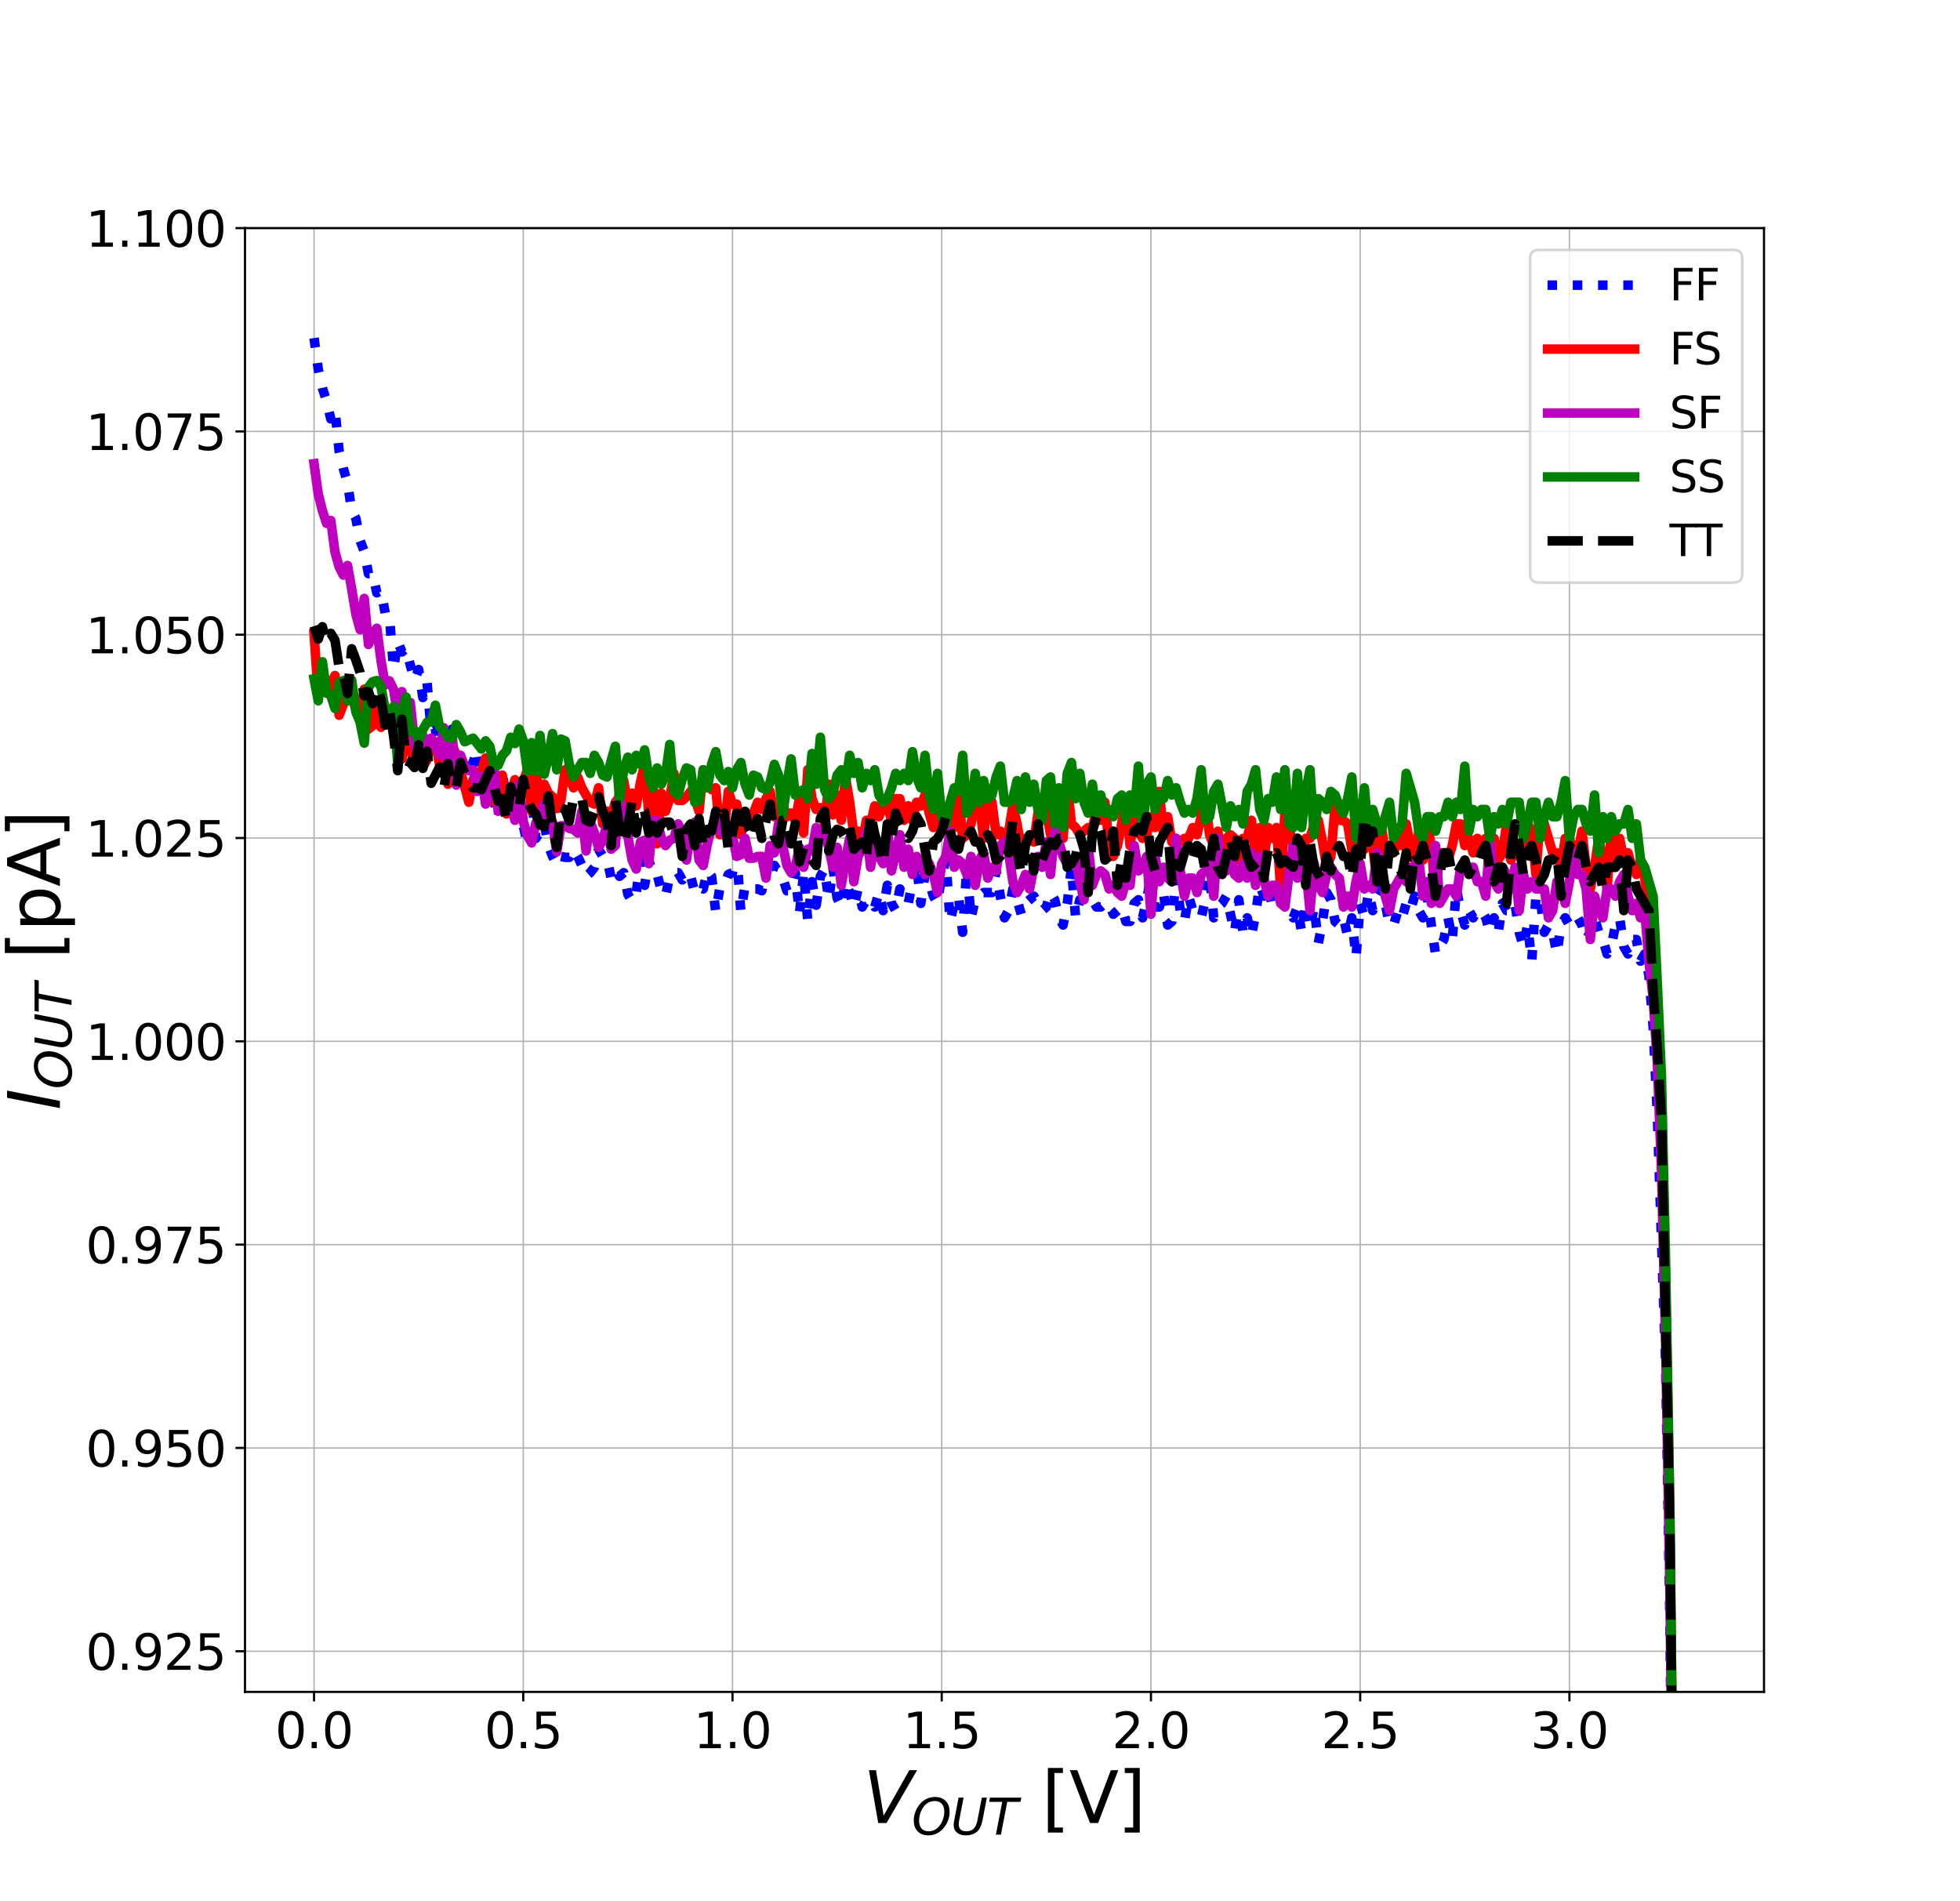 <?xml version="1.0" encoding="utf-8" standalone="no"?>
<!DOCTYPE svg PUBLIC "-//W3C//DTD SVG 1.1//EN"
  "http://www.w3.org/Graphics/SVG/1.1/DTD/svg11.dtd">
<svg xmlns:xlink="http://www.w3.org/1999/xlink" width="720pt" height="698.4pt" viewBox="0 0 720 698.4" xmlns="http://www.w3.org/2000/svg" version="1.1">
 <defs>
  <style type="text/css">*{stroke-linejoin: round; stroke-linecap: butt}</style>
 </defs>
 <g id="figure_1">
  <g id="patch_1">
   <path d="M 0 698.4 
L 720 698.4 
L 720 0 
L 0 0 
z
" style="fill: #ffffff"/>
  </g>
  <g id="axes_1">
   <g id="patch_2">
    <path d="M 90 621.576 
L 648 621.576 
L 648 83.808 
L 90 83.808 
z
" style="fill: #ffffff"/>
   </g>
   <g id="matplotlib.axis_1">
    <g id="xtick_1">
     <g id="line2d_1">
      <path d="M 115.364 621.576 
L 115.364 83.808 
" clip-path="url(#p1715a70abb)" style="fill: none; stroke: #b0b0b0; stroke-width: 0.5; stroke-linecap: square"/>
     </g>
     <g id="line2d_2">
      <defs>
       <path id="m3b860d9cff" d="M 0 0 
L 0 3.5 
" style="stroke: #000000; stroke-width: 0.8"/>
      </defs>
      <g>
       <use xlink:href="#m3b860d9cff" x="115.364" y="621.576" style="stroke: #000000; stroke-width: 0.8"/>
      </g>
     </g>
     <g id="text_1">
      <!-- 0.0 -->
      <g transform="translate(101.051 642.253) scale(0.18 -0.18)">
       <defs>
        <path id="DejaVuSans-30" d="M 2034 4250 
Q 1547 4250 1301 3770 
Q 1056 3291 1056 2328 
Q 1056 1369 1301 889 
Q 1547 409 2034 409 
Q 2525 409 2770 889 
Q 3016 1369 3016 2328 
Q 3016 3291 2770 3770 
Q 2525 4250 2034 4250 
z
M 2034 4750 
Q 2819 4750 3233 4129 
Q 3647 3509 3647 2328 
Q 3647 1150 3233 529 
Q 2819 -91 2034 -91 
Q 1250 -91 836 529 
Q 422 1150 422 2328 
Q 422 3509 836 4129 
Q 1250 4750 2034 4750 
z
" transform="scale(0.016)"/>
        <path id="DejaVuSans-2e" d="M 684 794 
L 1344 794 
L 1344 0 
L 684 0 
L 684 794 
z
" transform="scale(0.016)"/>
       </defs>
       <use xlink:href="#DejaVuSans-30"/>
       <use xlink:href="#DejaVuSans-2e" x="63.623"/>
       <use xlink:href="#DejaVuSans-30" x="95.41"/>
      </g>
     </g>
    </g>
    <g id="xtick_2">
     <g id="line2d_3">
      <path d="M 192.223 621.576 
L 192.223 83.808 
" clip-path="url(#p1715a70abb)" style="fill: none; stroke: #b0b0b0; stroke-width: 0.5; stroke-linecap: square"/>
     </g>
     <g id="line2d_4">
      <g>
       <use xlink:href="#m3b860d9cff" x="192.223" y="621.576" style="stroke: #000000; stroke-width: 0.8"/>
      </g>
     </g>
     <g id="text_2">
      <!-- 0.5 -->
      <g transform="translate(177.91 642.253) scale(0.18 -0.18)">
       <defs>
        <path id="DejaVuSans-35" d="M 691 4666 
L 3169 4666 
L 3169 4134 
L 1269 4134 
L 1269 2991 
Q 1406 3038 1543 3061 
Q 1681 3084 1819 3084 
Q 2600 3084 3056 2656 
Q 3513 2228 3513 1497 
Q 3513 744 3044 326 
Q 2575 -91 1722 -91 
Q 1428 -91 1123 -41 
Q 819 9 494 109 
L 494 744 
Q 775 591 1075 516 
Q 1375 441 1709 441 
Q 2250 441 2565 725 
Q 2881 1009 2881 1497 
Q 2881 1984 2565 2268 
Q 2250 2553 1709 2553 
Q 1456 2553 1204 2497 
Q 953 2441 691 2322 
L 691 4666 
z
" transform="scale(0.016)"/>
       </defs>
       <use xlink:href="#DejaVuSans-30"/>
       <use xlink:href="#DejaVuSans-2e" x="63.623"/>
       <use xlink:href="#DejaVuSans-35" x="95.41"/>
      </g>
     </g>
    </g>
    <g id="xtick_3">
     <g id="line2d_5">
      <path d="M 269.083 621.576 
L 269.083 83.808 
" clip-path="url(#p1715a70abb)" style="fill: none; stroke: #b0b0b0; stroke-width: 0.5; stroke-linecap: square"/>
     </g>
     <g id="line2d_6">
      <g>
       <use xlink:href="#m3b860d9cff" x="269.083" y="621.576" style="stroke: #000000; stroke-width: 0.8"/>
      </g>
     </g>
     <g id="text_3">
      <!-- 1.0 -->
      <g transform="translate(254.77 642.253) scale(0.18 -0.18)">
       <defs>
        <path id="DejaVuSans-31" d="M 794 531 
L 1825 531 
L 1825 4091 
L 703 3866 
L 703 4441 
L 1819 4666 
L 2450 4666 
L 2450 531 
L 3481 531 
L 3481 0 
L 794 0 
L 794 531 
z
" transform="scale(0.016)"/>
       </defs>
       <use xlink:href="#DejaVuSans-31"/>
       <use xlink:href="#DejaVuSans-2e" x="63.623"/>
       <use xlink:href="#DejaVuSans-30" x="95.41"/>
      </g>
     </g>
    </g>
    <g id="xtick_4">
     <g id="line2d_7">
      <path d="M 345.942 621.576 
L 345.942 83.808 
" clip-path="url(#p1715a70abb)" style="fill: none; stroke: #b0b0b0; stroke-width: 0.5; stroke-linecap: square"/>
     </g>
     <g id="line2d_8">
      <g>
       <use xlink:href="#m3b860d9cff" x="345.942" y="621.576" style="stroke: #000000; stroke-width: 0.8"/>
      </g>
     </g>
     <g id="text_4">
      <!-- 1.5 -->
      <g transform="translate(331.629 642.253) scale(0.18 -0.18)">
       <use xlink:href="#DejaVuSans-31"/>
       <use xlink:href="#DejaVuSans-2e" x="63.623"/>
       <use xlink:href="#DejaVuSans-35" x="95.41"/>
      </g>
     </g>
    </g>
    <g id="xtick_5">
     <g id="line2d_9">
      <path d="M 422.802 621.576 
L 422.802 83.808 
" clip-path="url(#p1715a70abb)" style="fill: none; stroke: #b0b0b0; stroke-width: 0.5; stroke-linecap: square"/>
     </g>
     <g id="line2d_10">
      <g>
       <use xlink:href="#m3b860d9cff" x="422.802" y="621.576" style="stroke: #000000; stroke-width: 0.8"/>
      </g>
     </g>
     <g id="text_5">
      <!-- 2.0 -->
      <g transform="translate(408.489 642.253) scale(0.18 -0.18)">
       <defs>
        <path id="DejaVuSans-32" d="M 1228 531 
L 3431 531 
L 3431 0 
L 469 0 
L 469 531 
Q 828 903 1448 1529 
Q 2069 2156 2228 2338 
Q 2531 2678 2651 2914 
Q 2772 3150 2772 3378 
Q 2772 3750 2511 3984 
Q 2250 4219 1831 4219 
Q 1534 4219 1204 4116 
Q 875 4013 500 3803 
L 500 4441 
Q 881 4594 1212 4672 
Q 1544 4750 1819 4750 
Q 2544 4750 2975 4387 
Q 3406 4025 3406 3419 
Q 3406 3131 3298 2873 
Q 3191 2616 2906 2266 
Q 2828 2175 2409 1742 
Q 1991 1309 1228 531 
z
" transform="scale(0.016)"/>
       </defs>
       <use xlink:href="#DejaVuSans-32"/>
       <use xlink:href="#DejaVuSans-2e" x="63.623"/>
       <use xlink:href="#DejaVuSans-30" x="95.41"/>
      </g>
     </g>
    </g>
    <g id="xtick_6">
     <g id="line2d_11">
      <path d="M 499.661 621.576 
L 499.661 83.808 
" clip-path="url(#p1715a70abb)" style="fill: none; stroke: #b0b0b0; stroke-width: 0.5; stroke-linecap: square"/>
     </g>
     <g id="line2d_12">
      <g>
       <use xlink:href="#m3b860d9cff" x="499.661" y="621.576" style="stroke: #000000; stroke-width: 0.8"/>
      </g>
     </g>
     <g id="text_6">
      <!-- 2.5 -->
      <g transform="translate(485.348 642.253) scale(0.18 -0.18)">
       <use xlink:href="#DejaVuSans-32"/>
       <use xlink:href="#DejaVuSans-2e" x="63.623"/>
       <use xlink:href="#DejaVuSans-35" x="95.41"/>
      </g>
     </g>
    </g>
    <g id="xtick_7">
     <g id="line2d_13">
      <path d="M 576.521 621.576 
L 576.521 83.808 
" clip-path="url(#p1715a70abb)" style="fill: none; stroke: #b0b0b0; stroke-width: 0.5; stroke-linecap: square"/>
     </g>
     <g id="line2d_14">
      <g>
       <use xlink:href="#m3b860d9cff" x="576.521" y="621.576" style="stroke: #000000; stroke-width: 0.8"/>
      </g>
     </g>
     <g id="text_7">
      <!-- 3.0 -->
      <g transform="translate(562.208 642.253) scale(0.18 -0.18)">
       <defs>
        <path id="DejaVuSans-33" d="M 2597 2516 
Q 3050 2419 3304 2112 
Q 3559 1806 3559 1356 
Q 3559 666 3084 287 
Q 2609 -91 1734 -91 
Q 1441 -91 1130 -33 
Q 819 25 488 141 
L 488 750 
Q 750 597 1062 519 
Q 1375 441 1716 441 
Q 2309 441 2620 675 
Q 2931 909 2931 1356 
Q 2931 1769 2642 2001 
Q 2353 2234 1838 2234 
L 1294 2234 
L 1294 2753 
L 1863 2753 
Q 2328 2753 2575 2939 
Q 2822 3125 2822 3475 
Q 2822 3834 2567 4026 
Q 2313 4219 1838 4219 
Q 1578 4219 1281 4162 
Q 984 4106 628 3988 
L 628 4550 
Q 988 4650 1302 4700 
Q 1616 4750 1894 4750 
Q 2613 4750 3031 4423 
Q 3450 4097 3450 3541 
Q 3450 3153 3228 2886 
Q 3006 2619 2597 2516 
z
" transform="scale(0.016)"/>
       </defs>
       <use xlink:href="#DejaVuSans-33"/>
       <use xlink:href="#DejaVuSans-2e" x="63.623"/>
       <use xlink:href="#DejaVuSans-30" x="95.41"/>
      </g>
     </g>
    </g>
    <g id="text_8">
     <!-- $V_{OUT}$ [V] -->
     <g transform="translate(317.13 669.753) scale(0.26 -0.26)">
      <defs>
       <path id="DejaVuSans-Oblique-56" d="M 1319 0 
L 500 4666 
L 1119 4666 
L 1797 653 
L 4063 4666 
L 4750 4666 
L 2053 0 
L 1319 0 
z
" transform="scale(0.016)"/>
       <path id="DejaVuSans-Oblique-4f" d="M 2919 4238 
Q 2400 4238 2003 3986 
Q 1606 3734 1313 3219 
Q 1125 2891 1026 2522 
Q 928 2153 928 1778 
Q 928 1128 1239 775 
Q 1550 422 2119 422 
Q 2631 422 3032 676 
Q 3434 931 3719 1434 
Q 3909 1772 4009 2142 
Q 4109 2513 4109 2881 
Q 4109 3528 3796 3883 
Q 3484 4238 2919 4238 
z
M 2100 -91 
Q 1241 -91 748 418 
Q 256 928 256 1813 
Q 256 2319 448 2847 
Q 641 3375 978 3788 
Q 1375 4272 1862 4511 
Q 2350 4750 2938 4750 
Q 3794 4750 4287 4245 
Q 4781 3741 4781 2869 
Q 4781 2331 4593 1812 
Q 4406 1294 4056 872 
Q 3656 384 3173 146 
Q 2691 -91 2100 -91 
z
" transform="scale(0.016)"/>
       <path id="DejaVuSans-Oblique-55" d="M 991 4666 
L 1625 4666 
L 1075 1831 
Q 1041 1641 1027 1517 
Q 1013 1394 1013 1300 
Q 1013 869 1253 645 
Q 1494 422 1959 422 
Q 2563 422 2898 753 
Q 3234 1084 3378 1831 
L 3928 4666 
L 4563 4666 
L 4000 1753 
Q 3816 809 3300 359 
Q 2784 -91 1888 -91 
Q 1188 -91 780 261 
Q 372 613 372 1216 
Q 372 1325 387 1461 
Q 403 1597 434 1753 
L 991 4666 
z
" transform="scale(0.016)"/>
       <path id="DejaVuSans-Oblique-54" d="M 378 4666 
L 4325 4666 
L 4225 4134 
L 2559 4134 
L 1759 0 
L 1125 0 
L 1925 4134 
L 275 4134 
L 378 4666 
z
" transform="scale(0.016)"/>
       <path id="DejaVuSans-20" transform="scale(0.016)"/>
       <path id="DejaVuSans-5b" d="M 550 4863 
L 1875 4863 
L 1875 4416 
L 1125 4416 
L 1125 -397 
L 1875 -397 
L 1875 -844 
L 550 -844 
L 550 4863 
z
" transform="scale(0.016)"/>
       <path id="DejaVuSans-56" d="M 1831 0 
L 50 4666 
L 709 4666 
L 2188 738 
L 3669 4666 
L 4325 4666 
L 2547 0 
L 1831 0 
z
" transform="scale(0.016)"/>
       <path id="DejaVuSans-5d" d="M 1947 4863 
L 1947 -844 
L 622 -844 
L 622 -397 
L 1369 -397 
L 1369 4416 
L 622 4416 
L 622 4863 
L 1947 4863 
z
" transform="scale(0.016)"/>
      </defs>
      <use xlink:href="#DejaVuSans-Oblique-56" transform="translate(0 0.016)"/>
      <use xlink:href="#DejaVuSans-Oblique-4f" transform="translate(68.408 -16.391) scale(0.7)"/>
      <use xlink:href="#DejaVuSans-Oblique-55" transform="translate(123.506 -16.391) scale(0.7)"/>
      <use xlink:href="#DejaVuSans-Oblique-54" transform="translate(174.741 -16.391) scale(0.7)"/>
      <use xlink:href="#DejaVuSans-20" transform="translate(220.234 0.016)"/>
      <use xlink:href="#DejaVuSans-5b" transform="translate(252.021 0.016)"/>
      <use xlink:href="#DejaVuSans-56" transform="translate(291.035 0.016)"/>
      <use xlink:href="#DejaVuSans-5d" transform="translate(359.443 0.016)"/>
     </g>
    </g>
   </g>
   <g id="matplotlib.axis_2">
    <g id="ytick_1">
     <g id="line2d_15">
      <path d="M 90 606.638 
L 648 606.638 
" clip-path="url(#p1715a70abb)" style="fill: none; stroke: #b0b0b0; stroke-width: 0.5; stroke-linecap: square"/>
     </g>
     <g id="line2d_16">
      <defs>
       <path id="mc8d0a87988" d="M 0 0 
L -3.5 0 
" style="stroke: #000000; stroke-width: 0.8"/>
      </defs>
      <g>
       <use xlink:href="#mc8d0a87988" x="90" y="606.638" style="stroke: #000000; stroke-width: 0.8"/>
      </g>
     </g>
     <g id="text_9">
      <!-- 0.925 -->
      <g transform="translate(31.469 613.477) scale(0.18 -0.18)">
       <defs>
        <path id="DejaVuSans-39" d="M 703 97 
L 703 672 
Q 941 559 1184 500 
Q 1428 441 1663 441 
Q 2288 441 2617 861 
Q 2947 1281 2994 2138 
Q 2813 1869 2534 1725 
Q 2256 1581 1919 1581 
Q 1219 1581 811 2004 
Q 403 2428 403 3163 
Q 403 3881 828 4315 
Q 1253 4750 1959 4750 
Q 2769 4750 3195 4129 
Q 3622 3509 3622 2328 
Q 3622 1225 3098 567 
Q 2575 -91 1691 -91 
Q 1453 -91 1209 -44 
Q 966 3 703 97 
z
M 1959 2075 
Q 2384 2075 2632 2365 
Q 2881 2656 2881 3163 
Q 2881 3666 2632 3958 
Q 2384 4250 1959 4250 
Q 1534 4250 1286 3958 
Q 1038 3666 1038 3163 
Q 1038 2656 1286 2365 
Q 1534 2075 1959 2075 
z
" transform="scale(0.016)"/>
       </defs>
       <use xlink:href="#DejaVuSans-30"/>
       <use xlink:href="#DejaVuSans-2e" x="63.623"/>
       <use xlink:href="#DejaVuSans-39" x="95.41"/>
       <use xlink:href="#DejaVuSans-32" x="159.033"/>
       <use xlink:href="#DejaVuSans-35" x="222.656"/>
      </g>
     </g>
    </g>
    <g id="ytick_2">
     <g id="line2d_17">
      <path d="M 90 531.948 
L 648 531.948 
" clip-path="url(#p1715a70abb)" style="fill: none; stroke: #b0b0b0; stroke-width: 0.5; stroke-linecap: square"/>
     </g>
     <g id="line2d_18">
      <g>
       <use xlink:href="#mc8d0a87988" x="90" y="531.948" style="stroke: #000000; stroke-width: 0.8"/>
      </g>
     </g>
     <g id="text_10">
      <!-- 0.950 -->
      <g transform="translate(31.469 538.787) scale(0.18 -0.18)">
       <use xlink:href="#DejaVuSans-30"/>
       <use xlink:href="#DejaVuSans-2e" x="63.623"/>
       <use xlink:href="#DejaVuSans-39" x="95.41"/>
       <use xlink:href="#DejaVuSans-35" x="159.033"/>
       <use xlink:href="#DejaVuSans-30" x="222.656"/>
      </g>
     </g>
    </g>
    <g id="ytick_3">
     <g id="line2d_19">
      <path d="M 90 457.258 
L 648 457.258 
" clip-path="url(#p1715a70abb)" style="fill: none; stroke: #b0b0b0; stroke-width: 0.5; stroke-linecap: square"/>
     </g>
     <g id="line2d_20">
      <g>
       <use xlink:href="#mc8d0a87988" x="90" y="457.258" style="stroke: #000000; stroke-width: 0.8"/>
      </g>
     </g>
     <g id="text_11">
      <!-- 0.975 -->
      <g transform="translate(31.469 464.097) scale(0.18 -0.18)">
       <defs>
        <path id="DejaVuSans-37" d="M 525 4666 
L 3525 4666 
L 3525 4397 
L 1831 0 
L 1172 0 
L 2766 4134 
L 525 4134 
L 525 4666 
z
" transform="scale(0.016)"/>
       </defs>
       <use xlink:href="#DejaVuSans-30"/>
       <use xlink:href="#DejaVuSans-2e" x="63.623"/>
       <use xlink:href="#DejaVuSans-39" x="95.41"/>
       <use xlink:href="#DejaVuSans-37" x="159.033"/>
       <use xlink:href="#DejaVuSans-35" x="222.656"/>
      </g>
     </g>
    </g>
    <g id="ytick_4">
     <g id="line2d_21">
      <path d="M 90 382.568 
L 648 382.568 
" clip-path="url(#p1715a70abb)" style="fill: none; stroke: #b0b0b0; stroke-width: 0.5; stroke-linecap: square"/>
     </g>
     <g id="line2d_22">
      <g>
       <use xlink:href="#mc8d0a87988" x="90" y="382.568" style="stroke: #000000; stroke-width: 0.8"/>
      </g>
     </g>
     <g id="text_12">
      <!-- 1.000 -->
      <g transform="translate(31.469 389.407) scale(0.18 -0.18)">
       <use xlink:href="#DejaVuSans-31"/>
       <use xlink:href="#DejaVuSans-2e" x="63.623"/>
       <use xlink:href="#DejaVuSans-30" x="95.41"/>
       <use xlink:href="#DejaVuSans-30" x="159.033"/>
       <use xlink:href="#DejaVuSans-30" x="222.656"/>
      </g>
     </g>
    </g>
    <g id="ytick_5">
     <g id="line2d_23">
      <path d="M 90 307.878 
L 648 307.878 
" clip-path="url(#p1715a70abb)" style="fill: none; stroke: #b0b0b0; stroke-width: 0.5; stroke-linecap: square"/>
     </g>
     <g id="line2d_24">
      <g>
       <use xlink:href="#mc8d0a87988" x="90" y="307.878" style="stroke: #000000; stroke-width: 0.8"/>
      </g>
     </g>
     <g id="text_13">
      <!-- 1.025 -->
      <g transform="translate(31.469 314.717) scale(0.18 -0.18)">
       <use xlink:href="#DejaVuSans-31"/>
       <use xlink:href="#DejaVuSans-2e" x="63.623"/>
       <use xlink:href="#DejaVuSans-30" x="95.41"/>
       <use xlink:href="#DejaVuSans-32" x="159.033"/>
       <use xlink:href="#DejaVuSans-35" x="222.656"/>
      </g>
     </g>
    </g>
    <g id="ytick_6">
     <g id="line2d_25">
      <path d="M 90 233.188 
L 648 233.188 
" clip-path="url(#p1715a70abb)" style="fill: none; stroke: #b0b0b0; stroke-width: 0.5; stroke-linecap: square"/>
     </g>
     <g id="line2d_26">
      <g>
       <use xlink:href="#mc8d0a87988" x="90" y="233.188" style="stroke: #000000; stroke-width: 0.8"/>
      </g>
     </g>
     <g id="text_14">
      <!-- 1.050 -->
      <g transform="translate(31.469 240.027) scale(0.18 -0.18)">
       <use xlink:href="#DejaVuSans-31"/>
       <use xlink:href="#DejaVuSans-2e" x="63.623"/>
       <use xlink:href="#DejaVuSans-30" x="95.41"/>
       <use xlink:href="#DejaVuSans-35" x="159.033"/>
       <use xlink:href="#DejaVuSans-30" x="222.656"/>
      </g>
     </g>
    </g>
    <g id="ytick_7">
     <g id="line2d_27">
      <path d="M 90 158.498 
L 648 158.498 
" clip-path="url(#p1715a70abb)" style="fill: none; stroke: #b0b0b0; stroke-width: 0.5; stroke-linecap: square"/>
     </g>
     <g id="line2d_28">
      <g>
       <use xlink:href="#mc8d0a87988" x="90" y="158.498" style="stroke: #000000; stroke-width: 0.8"/>
      </g>
     </g>
     <g id="text_15">
      <!-- 1.075 -->
      <g transform="translate(31.469 165.337) scale(0.18 -0.18)">
       <use xlink:href="#DejaVuSans-31"/>
       <use xlink:href="#DejaVuSans-2e" x="63.623"/>
       <use xlink:href="#DejaVuSans-30" x="95.41"/>
       <use xlink:href="#DejaVuSans-37" x="159.033"/>
       <use xlink:href="#DejaVuSans-35" x="222.656"/>
      </g>
     </g>
    </g>
    <g id="ytick_8">
     <g id="line2d_29">
      <path d="M 90 83.808 
L 648 83.808 
" clip-path="url(#p1715a70abb)" style="fill: none; stroke: #b0b0b0; stroke-width: 0.5; stroke-linecap: square"/>
     </g>
     <g id="line2d_30">
      <g>
       <use xlink:href="#mc8d0a87988" x="90" y="83.808" style="stroke: #000000; stroke-width: 0.8"/>
      </g>
     </g>
     <g id="text_16">
      <!-- 1.100 -->
      <g transform="translate(31.469 90.647) scale(0.18 -0.18)">
       <use xlink:href="#DejaVuSans-31"/>
       <use xlink:href="#DejaVuSans-2e" x="63.623"/>
       <use xlink:href="#DejaVuSans-31" x="95.41"/>
       <use xlink:href="#DejaVuSans-30" x="159.033"/>
       <use xlink:href="#DejaVuSans-30" x="222.656"/>
      </g>
     </g>
    </g>
    <g id="text_17">
     <!-- $I_{OUT}$ [pA] -->
     <g transform="translate(22.009 407.812) rotate(-90) scale(0.26 -0.26)">
      <defs>
       <path id="DejaVuSans-Oblique-49" d="M 1081 4666 
L 1716 4666 
L 806 0 
L 172 0 
L 1081 4666 
z
" transform="scale(0.016)"/>
       <path id="DejaVuSans-70" d="M 1159 525 
L 1159 -1331 
L 581 -1331 
L 581 3500 
L 1159 3500 
L 1159 2969 
Q 1341 3281 1617 3432 
Q 1894 3584 2278 3584 
Q 2916 3584 3314 3078 
Q 3713 2572 3713 1747 
Q 3713 922 3314 415 
Q 2916 -91 2278 -91 
Q 1894 -91 1617 61 
Q 1341 213 1159 525 
z
M 3116 1747 
Q 3116 2381 2855 2742 
Q 2594 3103 2138 3103 
Q 1681 3103 1420 2742 
Q 1159 2381 1159 1747 
Q 1159 1113 1420 752 
Q 1681 391 2138 391 
Q 2594 391 2855 752 
Q 3116 1113 3116 1747 
z
" transform="scale(0.016)"/>
       <path id="DejaVuSans-41" d="M 2188 4044 
L 1331 1722 
L 3047 1722 
L 2188 4044 
z
M 1831 4666 
L 2547 4666 
L 4325 0 
L 3669 0 
L 3244 1197 
L 1141 1197 
L 716 0 
L 50 0 
L 1831 4666 
z
" transform="scale(0.016)"/>
      </defs>
      <use xlink:href="#DejaVuSans-Oblique-49" transform="translate(0 0.016)"/>
      <use xlink:href="#DejaVuSans-Oblique-4f" transform="translate(29.492 -16.391) scale(0.7)"/>
      <use xlink:href="#DejaVuSans-Oblique-55" transform="translate(84.59 -16.391) scale(0.7)"/>
      <use xlink:href="#DejaVuSans-Oblique-54" transform="translate(135.825 -16.391) scale(0.7)"/>
      <use xlink:href="#DejaVuSans-20" transform="translate(181.318 0.016)"/>
      <use xlink:href="#DejaVuSans-5b" transform="translate(213.105 0.016)"/>
      <use xlink:href="#DejaVuSans-70" transform="translate(252.119 0.016)"/>
      <use xlink:href="#DejaVuSans-41" transform="translate(315.596 0.016)"/>
      <use xlink:href="#DejaVuSans-5d" transform="translate(384.004 0.016)"/>
     </g>
    </g>
   </g>
   <g id="line2d_31">
    <path d="M 115.364 124.188 
L 116.901 135.629 
L 118.438 142.573 
L 119.975 147.341 
L 121.512 153.892 
L 123.05 150.534 
L 124.587 165.75 
L 126.124 172.135 
L 127.661 177.318 
L 129.198 187.683 
L 130.736 190.503 
L 132.273 198.546 
L 133.81 202.609 
L 135.347 210.736 
L 136.884 210.653 
L 138.421 217.784 
L 139.959 216.955 
L 141.496 225.247 
L 143.033 226.076 
L 144.57 245.812 
L 146.107 235.695 
L 147.645 239.51 
L 149.182 238.183 
L 150.719 244.319 
L 152.256 249.792 
L 153.793 245.978 
L 155.331 256.26 
L 156.868 250.621 
L 158.405 268.533 
L 159.942 267.703 
L 161.479 280.971 
L 163.017 280.971 
L 164.554 276.162 
L 166.091 267.869 
L 167.628 283.459 
L 169.165 285.117 
L 170.702 292.083 
L 172.24 282.795 
L 173.777 280.142 
L 175.314 275.498 
L 176.851 288.766 
L 178.388 293.409 
L 179.926 295.4 
L 181.463 294.404 
L 183 300.707 
L 184.537 283.459 
L 186.074 295.4 
L 187.612 302.365 
L 189.149 288.434 
L 190.686 299.048 
L 192.223 303.36 
L 193.76 310.326 
L 195.298 293.078 
L 196.835 308.004 
L 198.372 305.682 
L 199.909 302.365 
L 201.446 310.657 
L 202.983 314.638 
L 204.521 317.623 
L 206.058 314.638 
L 207.595 314.969 
L 209.132 314.969 
L 210.669 311.984 
L 212.207 314.638 
L 213.744 317.954 
L 215.281 321.935 
L 216.818 320.608 
L 218.355 318.618 
L 219.893 311.984 
L 221.43 314.638 
L 222.967 315.301 
L 224.504 322.598 
L 226.041 319.281 
L 227.579 321.935 
L 229.116 320.608 
L 230.653 328.569 
L 232.19 331.222 
L 233.727 327.905 
L 235.264 316.628 
L 236.802 325.252 
L 238.339 315.964 
L 239.876 321.271 
L 241.413 321.271 
L 242.95 327.242 
L 244.488 329.232 
L 246.025 321.935 
L 247.562 320.608 
L 249.099 320.608 
L 250.636 323.262 
L 252.174 320.608 
L 253.711 321.935 
L 255.248 327.905 
L 256.785 325.915 
L 258.322 326.578 
L 259.86 319.945 
L 261.397 321.935 
L 262.934 335.202 
L 264.471 325.915 
L 266.008 325.252 
L 267.545 321.271 
L 269.083 320.608 
L 270.62 313.311 
L 272.157 335.202 
L 273.694 325.252 
L 276.769 326.578 
L 278.306 326.578 
L 279.843 327.242 
L 281.38 318.618 
L 282.917 322.598 
L 284.455 317.954 
L 285.992 320.608 
L 287.529 322.598 
L 289.066 327.242 
L 290.603 327.242 
L 292.14 320.608 
L 293.678 335.866 
L 295.215 320.608 
L 296.752 338.519 
L 298.289 323.925 
L 299.826 332.549 
L 301.364 321.935 
L 302.901 319.281 
L 304.438 330.559 
L 305.975 318.618 
L 307.512 329.895 
L 309.05 333.212 
L 310.587 323.925 
L 312.124 327.905 
L 313.661 333.212 
L 315.198 326.578 
L 316.736 333.212 
L 318.273 330.559 
L 319.81 330.559 
L 321.347 333.212 
L 322.884 327.905 
L 324.421 334.539 
L 325.959 325.252 
L 327.496 331.885 
L 329.033 334.539 
L 330.57 326.578 
L 332.107 330.559 
L 333.645 331.885 
L 335.182 323.925 
L 336.719 317.291 
L 338.256 331.885 
L 339.793 321.271 
L 341.331 323.925 
L 342.868 329.232 
L 344.405 331.885 
L 345.942 321.271 
L 347.479 315.964 
L 349.017 338.519 
L 350.554 331.885 
L 352.091 329.232 
L 353.628 342.5 
L 355.165 318.618 
L 356.702 337.193 
L 358.24 330.559 
L 361.314 327.905 
L 364.388 327.905 
L 365.926 319.945 
L 367.463 329.232 
L 369 337.193 
L 370.537 334.539 
L 372.074 326.578 
L 373.612 330.559 
L 375.149 335.866 
L 376.686 331.885 
L 379.76 329.232 
L 382.835 334.539 
L 384.372 333.212 
L 385.909 327.905 
L 387.446 330.559 
L 388.983 337.193 
L 390.521 339.846 
L 392.058 331.885 
L 393.595 318.618 
L 395.132 337.193 
L 396.669 330.559 
L 398.207 330.559 
L 399.744 331.885 
L 401.281 330.559 
L 402.818 333.212 
L 404.355 333.212 
L 405.893 331.885 
L 407.43 331.885 
L 408.967 335.866 
L 412.041 333.212 
L 413.579 338.519 
L 415.116 338.519 
L 416.653 331.885 
L 418.19 330.559 
L 419.727 337.193 
L 421.264 330.559 
L 422.802 321.271 
L 424.339 333.212 
L 425.876 333.212 
L 427.413 327.905 
L 428.95 339.846 
L 430.488 338.519 
L 432.025 322.598 
L 433.562 334.539 
L 435.099 338.519 
L 436.636 329.232 
L 438.174 334.539 
L 441.248 337.193 
L 442.785 330.559 
L 444.322 321.271 
L 445.86 337.193 
L 447.397 333.212 
L 448.934 331.885 
L 450.471 329.232 
L 453.545 342.5 
L 455.083 330.559 
L 456.62 342.5 
L 458.157 337.193 
L 459.694 343.826 
L 461.231 335.866 
L 462.769 325.252 
L 464.306 329.232 
L 465.843 325.252 
L 467.38 333.212 
L 468.917 327.905 
L 470.455 325.252 
L 471.992 334.539 
L 473.529 334.539 
L 475.066 337.193 
L 476.603 333.212 
L 478.14 342.5 
L 479.678 331.885 
L 481.215 341.173 
L 482.752 333.212 
L 484.289 346.48 
L 485.826 338.519 
L 487.364 327.905 
L 488.901 330.559 
L 490.438 338.519 
L 491.975 339.846 
L 493.512 337.193 
L 495.05 343.826 
L 496.587 337.193 
L 498.124 351.787 
L 499.661 331.885 
L 501.198 337.193 
L 502.736 327.905 
L 504.273 334.539 
L 505.81 329.232 
L 507.347 326.578 
L 508.884 331.885 
L 510.421 339.846 
L 511.959 339.846 
L 513.496 334.539 
L 515.033 337.193 
L 516.57 331.885 
L 518.107 334.539 
L 519.645 329.232 
L 521.182 334.539 
L 522.719 337.193 
L 524.256 329.232 
L 527.331 350.46 
L 530.405 345.153 
L 531.942 337.193 
L 533.479 345.153 
L 535.017 326.578 
L 536.554 334.539 
L 538.091 339.846 
L 539.628 334.539 
L 541.165 337.193 
L 542.702 334.539 
L 544.24 334.539 
L 545.777 337.193 
L 547.314 342.5 
L 548.851 337.193 
L 550.388 342.5 
L 551.926 331.885 
L 553.463 334.539 
L 555 334.539 
L 556.537 331.885 
L 558.074 342.5 
L 559.612 347.807 
L 561.149 339.846 
L 562.686 353.114 
L 564.223 329.232 
L 565.76 329.232 
L 567.298 342.5 
L 568.835 339.846 
L 570.372 342.5 
L 571.909 350.46 
L 573.446 339.846 
L 574.983 337.193 
L 576.521 339.846 
L 578.058 337.193 
L 579.595 337.193 
L 581.132 339.846 
L 582.669 345.153 
L 584.207 342.5 
L 585.744 337.193 
L 587.281 342.5 
L 588.818 345.153 
L 590.355 350.46 
L 591.893 347.807 
L 593.43 339.846 
L 594.967 337.193 
L 596.504 347.807 
L 598.041 350.46 
L 599.579 345.153 
L 601.116 345.153 
L 602.653 353.114 
L 604.19 350.46 
L 605.727 358.421 
L 607.264 376.995 
L 608.802 408.838 
L 611.876 501.711 
L 613.413 594.584 
L 614.538 699.4 
L 614.538 699.4 
" clip-path="url(#p1715a70abb)" style="fill: none; stroke-dasharray: 3.5,5.775; stroke-dashoffset: 0; stroke: #0000ff; stroke-width: 3.5"/>
   </g>
   <g id="line2d_32">
    <path d="M 115.364 232.755 
L 116.901 255.348 
L 118.438 244.651 
L 119.975 254.643 
L 123.05 248.175 
L 124.587 262.77 
L 127.661 254.685 
L 129.198 255.763 
L 130.736 260.655 
L 132.273 261.816 
L 133.81 253.192 
L 135.347 267.869 
L 136.884 266.625 
L 138.421 257.504 
L 139.959 267.206 
L 143.033 261.899 
L 144.57 268.698 
L 146.107 276.493 
L 147.645 278.815 
L 149.182 270.689 
L 150.719 276.162 
L 152.256 277.986 
L 153.793 278.152 
L 155.331 281.8 
L 156.868 279.147 
L 158.405 272.513 
L 159.942 272.513 
L 161.479 280.971 
L 163.017 279.147 
L 164.554 288.102 
L 166.091 273.508 
L 167.628 277.488 
L 172.24 294.736 
L 173.777 286.444 
L 175.314 288.102 
L 178.388 278.483 
L 179.926 287.771 
L 181.463 294.736 
L 183 288.102 
L 184.537 284.785 
L 186.074 299.048 
L 187.612 291.751 
L 189.149 286.444 
L 190.686 296.726 
L 192.223 287.107 
L 193.76 282.795 
L 195.298 298.053 
L 196.835 281.137 
L 198.372 299.712 
L 199.909 288.102 
L 201.446 291.419 
L 202.983 292.746 
L 204.521 297.058 
L 206.058 294.073 
L 207.595 282.795 
L 209.132 285.449 
L 210.669 289.429 
L 212.207 285.449 
L 213.744 289.429 
L 216.818 294.736 
L 218.355 295.4 
L 219.893 289.429 
L 221.43 302.697 
L 222.967 298.053 
L 224.504 300.043 
L 226.041 294.736 
L 227.579 292.746 
L 229.116 286.776 
L 230.653 295.4 
L 232.19 291.419 
L 233.727 296.063 
L 235.264 287.439 
L 236.802 280.805 
L 238.339 299.38 
L 239.876 288.102 
L 241.413 309.994 
L 242.95 291.419 
L 244.488 298.053 
L 246.025 293.409 
L 247.562 284.122 
L 249.099 294.073 
L 250.636 294.073 
L 252.174 292.746 
L 253.711 290.756 
L 255.248 293.409 
L 256.785 298.053 
L 258.322 282.795 
L 259.86 288.102 
L 261.397 290.093 
L 262.934 289.429 
L 264.471 306.677 
L 266.008 305.35 
L 267.545 290.756 
L 269.083 295.4 
L 270.62 295.4 
L 272.157 306.677 
L 273.694 300.707 
L 275.231 302.033 
L 276.769 298.716 
L 278.306 294.736 
L 279.843 297.39 
L 281.38 293.409 
L 282.917 290.756 
L 284.455 300.043 
L 285.992 298.716 
L 287.529 295.4 
L 289.066 300.043 
L 290.603 298.716 
L 292.14 301.37 
L 293.678 293.409 
L 295.215 306.014 
L 296.752 282.795 
L 298.289 293.409 
L 299.826 297.39 
L 301.364 296.726 
L 302.901 302.697 
L 304.438 288.102 
L 305.975 299.38 
L 307.512 292.083 
L 309.05 301.37 
L 310.587 285.449 
L 312.124 294.736 
L 313.661 306.677 
L 315.198 305.35 
L 316.736 309.331 
L 318.273 301.37 
L 319.81 302.697 
L 321.347 296.063 
L 322.884 300.043 
L 324.421 296.063 
L 325.959 296.063 
L 327.496 301.37 
L 329.033 293.409 
L 330.57 293.409 
L 332.107 301.37 
L 333.645 296.063 
L 335.182 301.37 
L 336.719 294.736 
L 338.256 296.063 
L 339.793 292.083 
L 341.331 298.716 
L 342.868 304.024 
L 344.405 298.716 
L 345.942 302.697 
L 347.479 302.697 
L 349.017 301.37 
L 350.554 304.024 
L 352.091 290.756 
L 353.628 308.004 
L 355.165 306.677 
L 356.702 302.697 
L 358.24 294.736 
L 359.777 294.736 
L 361.314 308.004 
L 362.851 290.756 
L 364.388 294.736 
L 365.926 306.677 
L 367.463 305.35 
L 369 309.331 
L 370.537 305.35 
L 372.074 296.063 
L 373.612 302.697 
L 375.149 311.984 
L 376.686 308.004 
L 378.223 308.004 
L 379.76 309.331 
L 381.298 298.716 
L 382.835 301.37 
L 384.372 297.39 
L 385.909 306.677 
L 387.446 305.35 
L 388.983 301.37 
L 390.521 308.004 
L 392.058 288.102 
L 393.595 302.697 
L 395.132 304.024 
L 396.669 306.677 
L 399.744 304.024 
L 401.281 305.35 
L 402.818 296.063 
L 404.355 301.37 
L 405.893 294.736 
L 407.43 310.657 
L 408.967 314.638 
L 410.504 310.657 
L 412.041 302.697 
L 413.579 293.409 
L 415.116 310.657 
L 416.653 300.043 
L 418.19 305.35 
L 419.727 308.004 
L 421.264 306.677 
L 422.802 300.043 
L 424.339 304.024 
L 425.876 290.756 
L 427.413 306.677 
L 428.95 300.043 
L 430.488 309.331 
L 432.025 308.004 
L 433.562 309.331 
L 435.099 308.004 
L 436.636 308.004 
L 438.174 304.024 
L 439.711 306.677 
L 442.785 293.409 
L 444.322 306.677 
L 445.86 310.657 
L 447.397 305.35 
L 448.934 317.291 
L 450.471 308.004 
L 452.008 306.677 
L 453.545 308.004 
L 455.083 315.964 
L 456.62 308.004 
L 458.157 308.004 
L 459.694 301.37 
L 461.231 314.638 
L 462.769 304.024 
L 464.306 315.964 
L 465.843 304.024 
L 467.38 308.004 
L 468.917 304.024 
L 470.455 326.578 
L 471.992 298.716 
L 473.529 304.024 
L 475.066 310.657 
L 476.603 308.004 
L 478.14 318.618 
L 479.678 308.004 
L 481.215 308.004 
L 482.752 302.697 
L 484.289 301.37 
L 485.826 309.331 
L 487.364 318.618 
L 488.901 314.638 
L 490.438 296.063 
L 491.975 301.37 
L 493.512 301.37 
L 495.05 302.697 
L 496.587 311.984 
L 498.124 305.35 
L 499.661 304.024 
L 501.198 311.984 
L 502.736 298.716 
L 504.273 310.657 
L 505.81 323.925 
L 507.347 302.697 
L 508.884 313.311 
L 510.421 310.657 
L 511.959 313.311 
L 513.496 308.004 
L 515.033 310.657 
L 516.57 302.697 
L 518.107 310.657 
L 519.645 315.964 
L 521.182 305.35 
L 522.719 315.964 
L 524.256 302.697 
L 525.793 310.657 
L 527.331 329.232 
L 528.868 313.311 
L 530.405 313.311 
L 531.942 315.964 
L 533.479 310.657 
L 535.017 302.697 
L 536.554 302.697 
L 538.091 310.657 
L 539.628 308.004 
L 541.165 313.311 
L 542.702 308.004 
L 544.24 313.311 
L 545.777 308.004 
L 548.851 308.004 
L 550.388 315.964 
L 551.926 313.311 
L 553.463 302.697 
L 555 315.964 
L 556.537 313.311 
L 559.612 313.311 
L 561.149 302.697 
L 562.686 305.35 
L 564.223 321.271 
L 565.76 300.043 
L 567.298 302.697 
L 570.372 313.311 
L 571.909 313.311 
L 573.446 318.618 
L 574.983 308.004 
L 576.521 308.004 
L 578.058 313.311 
L 579.595 313.311 
L 581.132 305.35 
L 582.669 318.618 
L 584.207 326.578 
L 585.744 318.618 
L 587.281 308.004 
L 588.818 315.964 
L 590.355 326.578 
L 591.893 305.35 
L 593.43 318.618 
L 594.967 308.004 
L 596.504 315.964 
L 598.041 313.311 
L 599.579 318.618 
L 601.116 321.271 
L 602.653 315.964 
L 604.19 321.271 
L 605.727 353.114 
L 607.264 350.46 
L 608.802 379.649 
L 610.339 419.452 
L 611.876 472.522 
L 613.413 554.781 
L 614.936 699.4 
L 614.936 699.4 
" clip-path="url(#p1715a70abb)" style="fill: none; stroke: #ff0000; stroke-width: 3.5; stroke-linecap: square"/>
   </g>
   <g id="line2d_33">
    <path d="M 115.364 170.372 
L 116.901 181.505 
L 118.438 187.58 
L 119.975 192.265 
L 121.512 191.207 
L 123.05 202.734 
L 124.587 208.248 
L 126.124 211.275 
L 127.661 207.75 
L 129.198 216.374 
L 130.736 225.662 
L 132.273 231.3 
L 133.81 219.857 
L 135.347 236.773 
L 136.884 232.793 
L 138.421 230.803 
L 139.959 242.661 
L 141.496 251.616 
L 143.033 250.124 
L 144.57 253.275 
L 146.107 262.562 
L 147.645 254.104 
L 149.182 261.235 
L 150.719 258.084 
L 152.256 272.845 
L 153.793 278.649 
L 155.331 270.191 
L 156.868 273.01 
L 158.405 271.186 
L 161.479 277.322 
L 163.017 267.372 
L 164.554 282.795 
L 166.091 269.528 
L 167.628 288.434 
L 169.165 277.488 
L 170.702 281.469 
L 172.24 283.127 
L 173.777 282.795 
L 175.314 290.756 
L 176.851 285.117 
L 178.388 295.4 
L 179.926 290.756 
L 181.463 281.469 
L 183 298.053 
L 186.074 294.736 
L 187.612 294.073 
L 189.149 301.37 
L 190.686 288.102 
L 192.223 301.702 
L 193.76 307.009 
L 195.298 309.662 
L 196.835 302.365 
L 198.372 299.712 
L 199.909 295.4 
L 201.446 302.365 
L 202.983 302.033 
L 204.521 312.979 
L 206.058 303.36 
L 207.595 303.36 
L 209.132 304.355 
L 210.669 304.687 
L 212.207 306.014 
L 213.744 298.053 
L 215.281 312.647 
L 216.818 302.033 
L 218.355 306.014 
L 219.893 311.321 
L 221.43 308.667 
L 222.967 302.697 
L 224.504 311.984 
L 226.041 310.657 
L 227.579 290.093 
L 229.116 304.687 
L 230.653 307.34 
L 232.19 315.964 
L 233.727 319.281 
L 235.264 309.331 
L 236.802 308.667 
L 238.339 317.291 
L 239.876 301.37 
L 241.413 301.37 
L 242.95 308.004 
L 244.488 310.657 
L 246.025 308.667 
L 247.562 308.004 
L 249.099 302.697 
L 250.636 306.677 
L 252.174 315.964 
L 253.711 304.687 
L 255.248 302.033 
L 256.785 315.964 
L 258.322 317.954 
L 259.86 309.994 
L 261.397 304.024 
L 262.934 300.707 
L 264.471 305.35 
L 267.545 308.004 
L 269.083 307.34 
L 270.62 314.638 
L 272.157 313.974 
L 273.694 308.004 
L 275.231 315.301 
L 276.769 315.301 
L 278.306 314.638 
L 279.843 314.638 
L 281.38 322.598 
L 282.917 310.657 
L 284.455 313.311 
L 285.992 302.697 
L 287.529 310.657 
L 289.066 317.954 
L 290.603 320.608 
L 292.14 318.618 
L 293.678 311.321 
L 295.215 318.618 
L 296.752 311.984 
L 298.289 312.647 
L 299.826 304.024 
L 301.364 306.677 
L 302.901 306.677 
L 304.438 311.321 
L 305.975 318.618 
L 307.512 311.321 
L 309.05 325.252 
L 310.587 315.964 
L 312.124 308.004 
L 313.661 323.925 
L 315.198 314.638 
L 316.736 311.984 
L 318.273 305.35 
L 319.81 318.618 
L 321.347 306.677 
L 322.884 314.638 
L 324.421 317.291 
L 325.959 304.024 
L 327.496 319.945 
L 330.57 306.677 
L 332.107 318.618 
L 333.645 311.984 
L 335.182 321.271 
L 336.719 314.638 
L 338.256 317.291 
L 339.793 321.271 
L 341.331 317.291 
L 342.868 321.271 
L 344.405 327.905 
L 345.942 317.291 
L 347.479 314.638 
L 349.017 305.35 
L 350.554 318.618 
L 352.091 315.964 
L 353.628 317.291 
L 355.165 321.271 
L 356.702 314.638 
L 358.24 325.252 
L 359.777 315.964 
L 361.314 313.311 
L 362.851 322.598 
L 364.388 318.618 
L 365.926 319.945 
L 367.463 310.657 
L 369 309.331 
L 370.537 313.311 
L 372.074 323.925 
L 373.612 327.905 
L 375.149 325.252 
L 376.686 321.271 
L 378.223 326.578 
L 379.76 318.618 
L 381.298 314.638 
L 382.835 318.618 
L 384.372 309.331 
L 385.909 321.271 
L 387.446 305.35 
L 388.983 309.331 
L 390.521 314.638 
L 392.058 317.291 
L 395.132 314.638 
L 396.669 323.925 
L 398.207 330.559 
L 399.744 310.657 
L 401.281 325.252 
L 402.818 321.271 
L 404.355 319.945 
L 405.893 321.271 
L 407.43 326.578 
L 408.967 325.252 
L 410.504 327.905 
L 412.041 329.232 
L 413.579 323.925 
L 415.116 325.252 
L 416.653 310.657 
L 418.19 319.945 
L 419.727 318.618 
L 421.264 314.638 
L 422.802 335.866 
L 424.339 314.638 
L 425.876 323.925 
L 427.413 318.618 
L 428.95 322.598 
L 430.488 323.925 
L 432.025 308.004 
L 433.562 319.945 
L 435.099 329.232 
L 436.636 322.598 
L 438.174 322.598 
L 439.711 327.905 
L 441.248 321.271 
L 442.785 319.945 
L 444.322 317.291 
L 445.86 329.232 
L 447.397 308.004 
L 448.934 318.618 
L 450.471 319.945 
L 452.008 314.638 
L 453.545 321.271 
L 455.083 322.598 
L 456.62 317.291 
L 458.157 322.598 
L 459.694 313.311 
L 461.231 325.252 
L 462.769 314.638 
L 464.306 322.598 
L 465.843 329.232 
L 467.38 325.252 
L 468.917 325.252 
L 470.455 331.885 
L 471.992 333.212 
L 473.529 321.271 
L 475.066 310.657 
L 476.603 322.598 
L 478.14 318.618 
L 479.678 318.618 
L 481.215 334.539 
L 482.752 317.291 
L 484.289 325.252 
L 485.826 327.905 
L 487.364 321.271 
L 488.901 318.618 
L 490.438 321.271 
L 491.975 322.598 
L 493.512 333.212 
L 495.05 329.232 
L 496.587 333.212 
L 498.124 323.925 
L 499.661 317.291 
L 501.198 326.578 
L 502.736 325.252 
L 504.273 326.578 
L 505.81 313.311 
L 507.347 315.964 
L 508.884 329.232 
L 510.421 334.539 
L 511.959 326.578 
L 515.033 321.271 
L 516.57 323.925 
L 518.107 318.618 
L 519.645 318.618 
L 521.182 315.964 
L 522.719 329.232 
L 524.256 323.925 
L 525.793 331.885 
L 527.331 310.657 
L 528.868 331.885 
L 531.942 326.578 
L 533.479 326.578 
L 535.017 329.232 
L 536.554 318.618 
L 541.165 318.618 
L 542.702 323.925 
L 544.24 323.925 
L 545.777 329.232 
L 547.314 308.004 
L 548.851 323.925 
L 550.388 326.578 
L 551.926 318.618 
L 553.463 321.271 
L 555 326.578 
L 556.537 318.618 
L 558.074 334.539 
L 559.612 321.271 
L 561.149 326.578 
L 562.686 323.925 
L 564.223 326.578 
L 567.298 326.578 
L 568.835 337.193 
L 570.372 334.539 
L 571.909 323.925 
L 573.446 326.578 
L 574.983 331.885 
L 576.521 323.925 
L 578.058 313.311 
L 579.595 321.271 
L 581.132 321.271 
L 582.669 326.578 
L 584.207 345.153 
L 585.744 329.232 
L 587.281 334.539 
L 588.818 337.193 
L 590.355 326.578 
L 591.893 326.578 
L 593.43 329.232 
L 594.967 323.925 
L 596.504 321.271 
L 598.041 329.232 
L 599.579 334.539 
L 601.116 331.885 
L 602.653 337.193 
L 604.19 334.539 
L 605.727 353.114 
L 607.264 366.381 
L 608.802 390.263 
L 610.339 430.066 
L 611.876 493.75 
L 613.413 583.97 
L 614.778 699.4 
L 614.778 699.4 
" clip-path="url(#p1715a70abb)" style="fill: none; stroke: #bf00bf; stroke-width: 3.5; stroke-linecap: square"/>
   </g>
   <g id="line2d_34">
    <path d="M 115.364 249.368 
L 116.901 257.452 
L 118.438 243.138 
L 119.975 254.498 
L 121.512 255.472 
L 123.05 260.282 
L 124.587 250.704 
L 126.124 250.041 
L 127.661 257.504 
L 129.198 249.875 
L 130.736 261.567 
L 132.273 265.299 
L 133.81 273.01 
L 135.347 252.446 
L 136.884 250.456 
L 138.421 250.041 
L 139.959 252.28 
L 141.496 260.738 
L 143.033 262.231 
L 144.57 259.577 
L 146.107 280.473 
L 147.645 261.235 
L 149.182 256.094 
L 150.719 268.698 
L 152.256 268.367 
L 153.793 272.347 
L 155.331 268.035 
L 156.868 265.382 
L 158.405 265.216 
L 159.942 259.079 
L 161.479 267.04 
L 163.017 268.367 
L 164.554 270.854 
L 166.091 271.186 
L 167.628 266.211 
L 169.165 268.864 
L 170.702 272.513 
L 173.777 271.186 
L 176.851 275.166 
L 178.388 272.181 
L 179.926 274.171 
L 181.463 281.137 
L 183 281.137 
L 184.537 277.488 
L 186.074 275.83 
L 187.612 270.854 
L 189.149 273.176 
L 190.686 267.869 
L 192.223 272.181 
L 193.76 283.459 
L 195.298 272.845 
L 196.835 283.459 
L 198.372 270.191 
L 199.909 284.454 
L 201.446 278.152 
L 202.983 269.528 
L 204.521 282.795 
L 206.058 271.518 
L 207.595 272.181 
L 209.132 280.805 
L 210.669 285.449 
L 213.744 280.142 
L 215.281 280.142 
L 216.818 284.122 
L 218.355 277.488 
L 219.893 280.142 
L 221.43 284.785 
L 222.967 285.449 
L 224.504 279.478 
L 226.041 274.171 
L 227.579 293.409 
L 229.116 282.795 
L 230.653 278.152 
L 232.19 282.795 
L 233.727 277.488 
L 235.264 280.805 
L 236.802 275.498 
L 238.339 285.449 
L 239.876 289.429 
L 241.413 282.132 
L 242.95 288.102 
L 244.488 284.785 
L 246.025 273.508 
L 247.562 290.756 
L 249.099 292.083 
L 250.636 286.112 
L 252.174 282.132 
L 253.711 282.795 
L 255.248 294.736 
L 256.785 294.073 
L 258.322 282.795 
L 259.86 289.429 
L 261.397 280.805 
L 262.934 276.162 
L 264.471 284.785 
L 266.008 286.776 
L 267.545 283.459 
L 269.083 289.429 
L 270.62 282.795 
L 272.157 280.142 
L 273.694 288.102 
L 275.231 292.083 
L 276.769 284.785 
L 278.306 285.449 
L 279.843 289.429 
L 281.38 290.093 
L 282.917 287.439 
L 284.455 280.805 
L 285.992 284.785 
L 287.529 299.38 
L 289.066 288.102 
L 290.603 278.815 
L 292.14 292.083 
L 293.678 290.756 
L 295.215 290.093 
L 296.752 293.409 
L 298.289 276.825 
L 299.826 288.102 
L 301.364 270.854 
L 302.901 290.093 
L 304.438 293.409 
L 305.975 291.419 
L 307.512 284.785 
L 309.05 282.795 
L 310.587 288.102 
L 312.124 277.488 
L 313.661 284.122 
L 315.198 280.142 
L 316.736 289.429 
L 318.273 284.122 
L 319.81 286.776 
L 321.347 282.795 
L 322.884 292.083 
L 324.421 294.736 
L 325.959 293.409 
L 327.496 289.429 
L 329.033 284.122 
L 330.57 286.776 
L 332.107 284.122 
L 333.645 286.776 
L 335.182 276.162 
L 336.719 285.449 
L 338.256 289.429 
L 339.793 277.488 
L 341.331 292.083 
L 342.868 297.39 
L 344.405 284.122 
L 345.942 300.043 
L 347.479 302.697 
L 349.017 294.736 
L 350.554 289.429 
L 352.091 290.756 
L 353.628 277.488 
L 355.165 298.716 
L 356.702 296.063 
L 358.24 284.122 
L 359.777 294.736 
L 361.314 286.776 
L 362.851 293.409 
L 364.388 292.083 
L 365.926 285.449 
L 367.463 281.469 
L 369 294.736 
L 370.537 294.736 
L 372.074 293.409 
L 373.612 286.776 
L 375.149 297.39 
L 376.686 285.449 
L 378.223 294.736 
L 379.76 288.102 
L 381.298 297.39 
L 382.835 301.37 
L 384.372 286.776 
L 385.909 285.449 
L 387.446 302.697 
L 388.983 289.429 
L 390.521 304.024 
L 392.058 284.122 
L 393.595 280.142 
L 395.132 293.409 
L 396.669 284.122 
L 398.207 294.736 
L 399.744 298.716 
L 401.281 288.102 
L 402.818 298.716 
L 404.355 292.083 
L 405.893 298.716 
L 407.43 297.39 
L 408.967 300.043 
L 410.504 293.409 
L 412.041 292.083 
L 413.579 301.37 
L 415.116 292.083 
L 416.653 298.716 
L 418.19 281.469 
L 419.727 305.35 
L 421.264 288.102 
L 422.802 285.449 
L 424.339 297.39 
L 425.876 292.083 
L 427.413 293.409 
L 428.95 286.776 
L 430.488 292.083 
L 432.025 289.429 
L 433.562 294.736 
L 435.099 298.716 
L 436.636 297.39 
L 438.174 298.716 
L 439.711 293.409 
L 441.248 282.795 
L 442.785 301.37 
L 444.322 300.043 
L 445.86 290.756 
L 447.397 288.102 
L 450.471 304.024 
L 452.008 296.063 
L 453.545 300.043 
L 455.083 297.39 
L 456.62 302.697 
L 458.157 290.756 
L 459.694 288.102 
L 461.231 282.795 
L 462.769 297.39 
L 464.306 301.37 
L 465.843 293.409 
L 467.38 294.736 
L 468.917 285.449 
L 470.455 297.39 
L 471.992 282.795 
L 473.529 302.697 
L 475.066 304.024 
L 476.603 284.122 
L 478.14 304.024 
L 479.678 290.756 
L 481.215 282.795 
L 482.752 306.677 
L 484.289 293.409 
L 485.826 294.736 
L 487.364 297.39 
L 488.901 290.756 
L 490.438 292.083 
L 491.975 296.063 
L 493.512 298.716 
L 495.05 293.409 
L 496.587 285.449 
L 498.124 308.004 
L 499.661 302.697 
L 501.198 289.429 
L 502.736 306.677 
L 504.273 297.39 
L 505.81 302.697 
L 507.347 305.35 
L 510.421 294.736 
L 511.959 308.004 
L 515.033 302.697 
L 516.57 284.122 
L 519.645 294.736 
L 521.182 305.35 
L 522.719 308.004 
L 524.256 300.043 
L 525.793 300.043 
L 527.331 305.35 
L 528.868 300.043 
L 530.405 300.043 
L 531.942 294.736 
L 533.479 300.043 
L 535.017 294.736 
L 536.554 297.39 
L 538.091 281.469 
L 539.628 305.35 
L 541.165 297.39 
L 542.702 300.043 
L 544.24 297.39 
L 545.777 297.39 
L 547.314 308.004 
L 548.851 300.043 
L 550.388 302.697 
L 551.926 297.39 
L 553.463 302.697 
L 555 294.736 
L 558.074 294.736 
L 559.612 308.004 
L 561.149 302.697 
L 562.686 294.736 
L 564.223 294.736 
L 565.76 308.004 
L 567.298 300.043 
L 568.835 294.736 
L 570.372 300.043 
L 571.909 300.043 
L 573.446 294.736 
L 574.983 286.776 
L 576.521 308.004 
L 578.058 300.043 
L 579.595 297.39 
L 581.132 297.39 
L 582.669 302.697 
L 584.207 305.35 
L 585.744 292.083 
L 587.281 313.311 
L 588.818 300.043 
L 590.355 308.004 
L 591.893 300.043 
L 593.43 305.35 
L 594.967 302.697 
L 596.504 302.697 
L 598.041 297.39 
L 599.579 308.004 
L 601.116 302.697 
L 602.653 315.964 
L 604.19 318.618 
L 607.264 329.232 
L 608.802 361.074 
L 610.339 395.57 
L 611.876 464.562 
L 613.413 554.781 
L 615.001 699.4 
L 615.001 699.4 
" clip-path="url(#p1715a70abb)" style="fill: none; stroke: #008000; stroke-width: 3.5; stroke-linecap: square"/>
   </g>
   <g id="line2d_35">
    <path d="M 115.364 230.029 
L 116.901 234.783 
L 118.438 230.243 
L 119.975 236.048 
L 121.512 232.669 
L 123.05 235.198 
L 124.587 245.273 
L 126.124 247.47 
L 127.661 254.767 
L 129.198 238.349 
L 130.736 242.495 
L 132.273 247.056 
L 133.81 255.597 
L 135.347 254.187 
L 136.884 258.499 
L 138.421 252.612 
L 139.959 256.923 
L 141.496 266.377 
L 143.033 260.738 
L 144.57 270.357 
L 146.107 283.127 
L 147.645 264.221 
L 149.182 279.478 
L 150.719 280.142 
L 152.256 281.966 
L 153.793 273.674 
L 155.331 282.298 
L 156.868 275.996 
L 158.405 287.771 
L 161.479 281.8 
L 163.017 289.761 
L 164.554 280.473 
L 166.091 288.102 
L 167.628 289.429 
L 169.165 280.142 
L 170.702 284.122 
L 172.24 287.439 
L 173.777 289.429 
L 175.314 289.429 
L 176.851 290.093 
L 178.388 286.444 
L 179.926 283.127 
L 183 294.404 
L 184.537 293.409 
L 186.074 301.702 
L 187.612 289.097 
L 189.149 294.073 
L 190.686 296.726 
L 192.223 286.444 
L 193.76 294.073 
L 195.298 297.39 
L 196.835 299.048 
L 198.372 303.028 
L 199.909 303.692 
L 201.446 292.414 
L 202.983 304.355 
L 204.521 311.321 
L 206.058 296.726 
L 207.595 297.39 
L 209.132 301.702 
L 210.669 293.078 
L 212.207 293.409 
L 213.744 293.409 
L 215.281 301.37 
L 216.818 302.033 
L 218.355 298.053 
L 219.893 292.746 
L 221.43 298.053 
L 222.967 302.033 
L 224.504 310.657 
L 226.041 293.409 
L 227.579 304.024 
L 229.116 309.994 
L 230.653 304.024 
L 232.19 294.073 
L 233.727 306.014 
L 235.264 296.726 
L 236.802 298.053 
L 238.339 306.014 
L 239.876 299.38 
L 241.413 306.014 
L 242.95 302.697 
L 244.488 302.033 
L 246.025 302.033 
L 247.562 306.677 
L 249.099 304.024 
L 250.636 314.638 
L 252.174 304.687 
L 253.711 302.697 
L 255.248 310.657 
L 256.785 300.707 
L 258.322 311.321 
L 259.86 304.687 
L 261.397 305.35 
L 262.934 298.053 
L 264.471 301.37 
L 266.008 298.716 
L 267.545 311.984 
L 269.083 306.014 
L 270.62 298.716 
L 272.157 306.014 
L 273.694 298.053 
L 275.231 304.687 
L 276.769 308.004 
L 278.306 300.707 
L 279.843 308.004 
L 281.38 301.37 
L 282.917 295.4 
L 284.455 307.34 
L 285.992 309.994 
L 287.529 301.37 
L 289.066 300.707 
L 290.603 309.994 
L 292.14 302.697 
L 293.678 316.628 
L 295.215 311.321 
L 296.752 313.974 
L 299.826 317.954 
L 301.364 300.707 
L 302.901 298.053 
L 304.438 312.647 
L 305.975 306.677 
L 307.512 304.687 
L 309.05 305.35 
L 310.587 308.004 
L 312.124 304.024 
L 313.661 311.984 
L 316.736 309.331 
L 318.273 314.638 
L 319.81 298.716 
L 321.347 306.677 
L 322.884 310.657 
L 324.421 317.291 
L 325.959 302.697 
L 327.496 308.004 
L 329.033 298.716 
L 330.57 302.697 
L 333.645 308.004 
L 335.182 305.35 
L 336.719 300.043 
L 338.256 302.697 
L 339.793 311.984 
L 341.331 319.945 
L 342.868 309.331 
L 344.405 308.004 
L 345.942 305.35 
L 347.479 300.043 
L 350.554 310.657 
L 352.091 311.984 
L 353.628 305.35 
L 355.165 308.004 
L 356.702 305.35 
L 358.24 309.331 
L 359.777 309.331 
L 361.314 313.311 
L 362.851 306.677 
L 364.388 309.331 
L 365.926 315.964 
L 367.463 314.638 
L 369 310.657 
L 370.537 313.311 
L 372.074 301.37 
L 373.612 311.984 
L 375.149 321.271 
L 376.686 310.657 
L 378.223 306.677 
L 379.76 319.945 
L 381.298 302.697 
L 382.835 315.964 
L 384.372 311.984 
L 385.909 309.331 
L 387.446 310.657 
L 388.983 308.004 
L 390.521 308.004 
L 392.058 318.618 
L 393.595 317.291 
L 395.132 314.638 
L 396.669 306.677 
L 398.207 311.984 
L 399.744 327.905 
L 401.281 305.35 
L 402.818 300.043 
L 404.355 305.35 
L 405.893 315.964 
L 407.43 314.638 
L 408.967 305.35 
L 410.504 325.252 
L 412.041 315.964 
L 413.579 322.598 
L 415.116 311.984 
L 416.653 305.35 
L 418.19 304.024 
L 419.727 305.35 
L 421.264 300.043 
L 422.802 314.638 
L 424.339 319.945 
L 425.876 309.331 
L 428.95 304.024 
L 430.488 323.925 
L 432.025 317.291 
L 433.562 318.618 
L 435.099 313.311 
L 436.636 310.657 
L 438.174 315.964 
L 439.711 310.657 
L 441.248 311.984 
L 442.785 319.945 
L 444.322 317.291 
L 445.86 308.004 
L 447.397 318.618 
L 448.934 321.271 
L 452.008 308.004 
L 453.545 314.638 
L 455.083 305.35 
L 456.62 308.004 
L 458.157 314.638 
L 459.694 318.618 
L 462.769 315.964 
L 464.306 322.598 
L 465.843 311.984 
L 467.38 314.638 
L 468.917 313.311 
L 470.455 317.291 
L 471.992 315.964 
L 475.066 318.618 
L 476.603 308.004 
L 478.14 310.657 
L 479.678 325.252 
L 481.215 309.331 
L 482.752 318.618 
L 485.826 323.925 
L 487.364 314.638 
L 488.901 319.945 
L 490.438 313.311 
L 491.975 310.657 
L 493.512 314.638 
L 495.05 314.638 
L 496.587 322.598 
L 498.124 311.984 
L 499.661 318.618 
L 501.198 300.043 
L 502.736 309.331 
L 504.273 305.35 
L 505.81 323.925 
L 507.347 315.964 
L 508.884 326.578 
L 510.421 310.657 
L 513.496 315.964 
L 515.033 321.271 
L 516.57 313.311 
L 518.107 326.578 
L 519.645 313.311 
L 521.182 315.964 
L 522.719 310.657 
L 524.256 315.964 
L 525.793 318.618 
L 527.331 329.232 
L 530.405 313.311 
L 531.942 313.311 
L 533.479 321.271 
L 535.017 321.271 
L 538.091 315.964 
L 539.628 321.271 
L 541.165 318.618 
L 542.702 318.618 
L 544.24 313.311 
L 545.777 310.657 
L 547.314 318.618 
L 548.851 323.925 
L 550.388 318.618 
L 551.926 318.618 
L 553.463 331.885 
L 555 313.311 
L 556.537 302.697 
L 558.074 310.657 
L 559.612 321.271 
L 561.149 313.311 
L 562.686 310.657 
L 564.223 315.964 
L 565.76 323.925 
L 567.298 321.271 
L 568.835 315.964 
L 570.372 315.964 
L 571.909 313.311 
L 573.446 329.232 
L 574.983 318.618 
L 576.521 310.657 
L 579.595 315.964 
L 581.132 310.657 
L 582.669 318.618 
L 584.207 323.925 
L 587.281 318.618 
L 588.818 326.578 
L 590.355 318.618 
L 593.43 318.618 
L 594.967 315.964 
L 596.504 334.539 
L 598.041 315.964 
L 599.579 318.618 
L 601.116 326.578 
L 605.727 334.539 
L 607.264 363.728 
L 608.802 384.956 
L 610.339 411.491 
L 613.413 562.742 
L 614.853 699.4 
L 614.853 699.4 
" clip-path="url(#p1715a70abb)" style="fill: none; stroke-dasharray: 12.95,5.6; stroke-dashoffset: 0; stroke: #000000; stroke-width: 3.5"/>
   </g>
   <g id="patch_3">
    <path d="M 90 621.576 
L 90 83.808 
" style="fill: none; stroke: #000000; stroke-width: 0.8; stroke-linejoin: miter; stroke-linecap: square"/>
   </g>
   <g id="patch_4">
    <path d="M 648 621.576 
L 648 83.808 
" style="fill: none; stroke: #000000; stroke-width: 0.8; stroke-linejoin: miter; stroke-linecap: square"/>
   </g>
   <g id="patch_5">
    <path d="M 90 621.576 
L 648 621.576 
" style="fill: none; stroke: #000000; stroke-width: 0.8; stroke-linejoin: miter; stroke-linecap: square"/>
   </g>
   <g id="patch_6">
    <path d="M 90 83.808 
L 648 83.808 
" style="fill: none; stroke: #000000; stroke-width: 0.8; stroke-linejoin: miter; stroke-linecap: square"/>
   </g>
   <g id="legend_1">
    <g id="patch_7">
     <path d="M 565.285 214.033 
L 636.8 214.033 
Q 640 214.033 640 210.833 
L 640 95.008 
Q 640 91.808 636.8 91.808 
L 565.285 91.808 
Q 562.085 91.808 562.085 95.008 
L 562.085 210.833 
Q 562.085 214.033 565.285 214.033 
z
" style="fill: #ffffff; opacity: 0.8; stroke: #cccccc; stroke-linejoin: miter"/>
    </g>
    <g id="line2d_36">
     <path d="M 568.485 104.766 
L 584.485 104.766 
L 600.485 104.766 
" style="fill: none; stroke-dasharray: 3.5,5.775; stroke-dashoffset: 0; stroke: #0000ff; stroke-width: 3.5"/>
    </g>
    <g id="text_18">
     <!-- FF -->
     <g transform="translate(613.285 110.365) scale(0.16 -0.16)">
      <defs>
       <path id="DejaVuSans-46" d="M 628 4666 
L 3309 4666 
L 3309 4134 
L 1259 4134 
L 1259 2759 
L 3109 2759 
L 3109 2228 
L 1259 2228 
L 1259 0 
L 628 0 
L 628 4666 
z
" transform="scale(0.016)"/>
      </defs>
      <use xlink:href="#DejaVuSans-46"/>
      <use xlink:href="#DejaVuSans-46" x="57.52"/>
     </g>
    </g>
    <g id="line2d_37">
     <path d="M 568.485 128.25 
L 584.485 128.25 
L 600.485 128.25 
" style="fill: none; stroke: #ff0000; stroke-width: 3.5; stroke-linecap: square"/>
    </g>
    <g id="text_19">
     <!-- FS -->
     <g transform="translate(613.285 133.851) scale(0.16 -0.16)">
      <defs>
       <path id="DejaVuSans-53" d="M 3425 4513 
L 3425 3897 
Q 3066 4069 2747 4153 
Q 2428 4238 2131 4238 
Q 1616 4238 1336 4038 
Q 1056 3838 1056 3469 
Q 1056 3159 1242 3001 
Q 1428 2844 1947 2747 
L 2328 2669 
Q 3034 2534 3370 2195 
Q 3706 1856 3706 1288 
Q 3706 609 3251 259 
Q 2797 -91 1919 -91 
Q 1588 -91 1214 -16 
Q 841 59 441 206 
L 441 856 
Q 825 641 1194 531 
Q 1563 422 1919 422 
Q 2459 422 2753 634 
Q 3047 847 3047 1241 
Q 3047 1584 2836 1778 
Q 2625 1972 2144 2069 
L 1759 2144 
Q 1053 2284 737 2584 
Q 422 2884 422 3419 
Q 422 4038 858 4394 
Q 1294 4750 2059 4750 
Q 2388 4750 2728 4690 
Q 3069 4631 3425 4513 
z
" transform="scale(0.016)"/>
      </defs>
      <use xlink:href="#DejaVuSans-46"/>
      <use xlink:href="#DejaVuSans-53" x="55.77"/>
     </g>
    </g>
    <g id="line2d_38">
     <path d="M 568.485 151.736 
L 584.485 151.736 
L 600.485 151.736 
" style="fill: none; stroke: #bf00bf; stroke-width: 3.5; stroke-linecap: square"/>
    </g>
    <g id="text_20">
     <!-- SF -->
     <g transform="translate(613.285 157.335) scale(0.16 -0.16)">
      <use xlink:href="#DejaVuSans-53"/>
      <use xlink:href="#DejaVuSans-46" x="63.477"/>
     </g>
    </g>
    <g id="line2d_39">
     <path d="M 568.485 175.22 
L 584.485 175.22 
L 600.485 175.22 
" style="fill: none; stroke: #008000; stroke-width: 3.5; stroke-linecap: square"/>
    </g>
    <g id="text_21">
     <!-- SS -->
     <g transform="translate(613.285 180.821) scale(0.16 -0.16)">
      <use xlink:href="#DejaVuSans-53"/>
      <use xlink:href="#DejaVuSans-53" x="63.477"/>
     </g>
    </g>
    <g id="line2d_40">
     <path d="M 568.485 198.706 
L 584.485 198.706 
L 600.485 198.706 
" style="fill: none; stroke-dasharray: 12.95,5.6; stroke-dashoffset: 0; stroke: #000000; stroke-width: 3.5"/>
    </g>
    <g id="text_22">
     <!-- TT -->
     <g transform="translate(613.285 204.305) scale(0.16 -0.16)">
      <defs>
       <path id="DejaVuSans-54" d="M -19 4666 
L 3928 4666 
L 3928 4134 
L 2272 4134 
L 2272 0 
L 1638 0 
L 1638 4134 
L -19 4134 
L -19 4666 
z
" transform="scale(0.016)"/>
      </defs>
      <use xlink:href="#DejaVuSans-54"/>
      <use xlink:href="#DejaVuSans-54" x="59.334"/>
     </g>
    </g>
   </g>
  </g>
 </g>
 <defs>
  <clipPath id="p1715a70abb">
   <rect x="90" y="83.808" width="558" height="537.768"/>
  </clipPath>
 </defs>
</svg>
